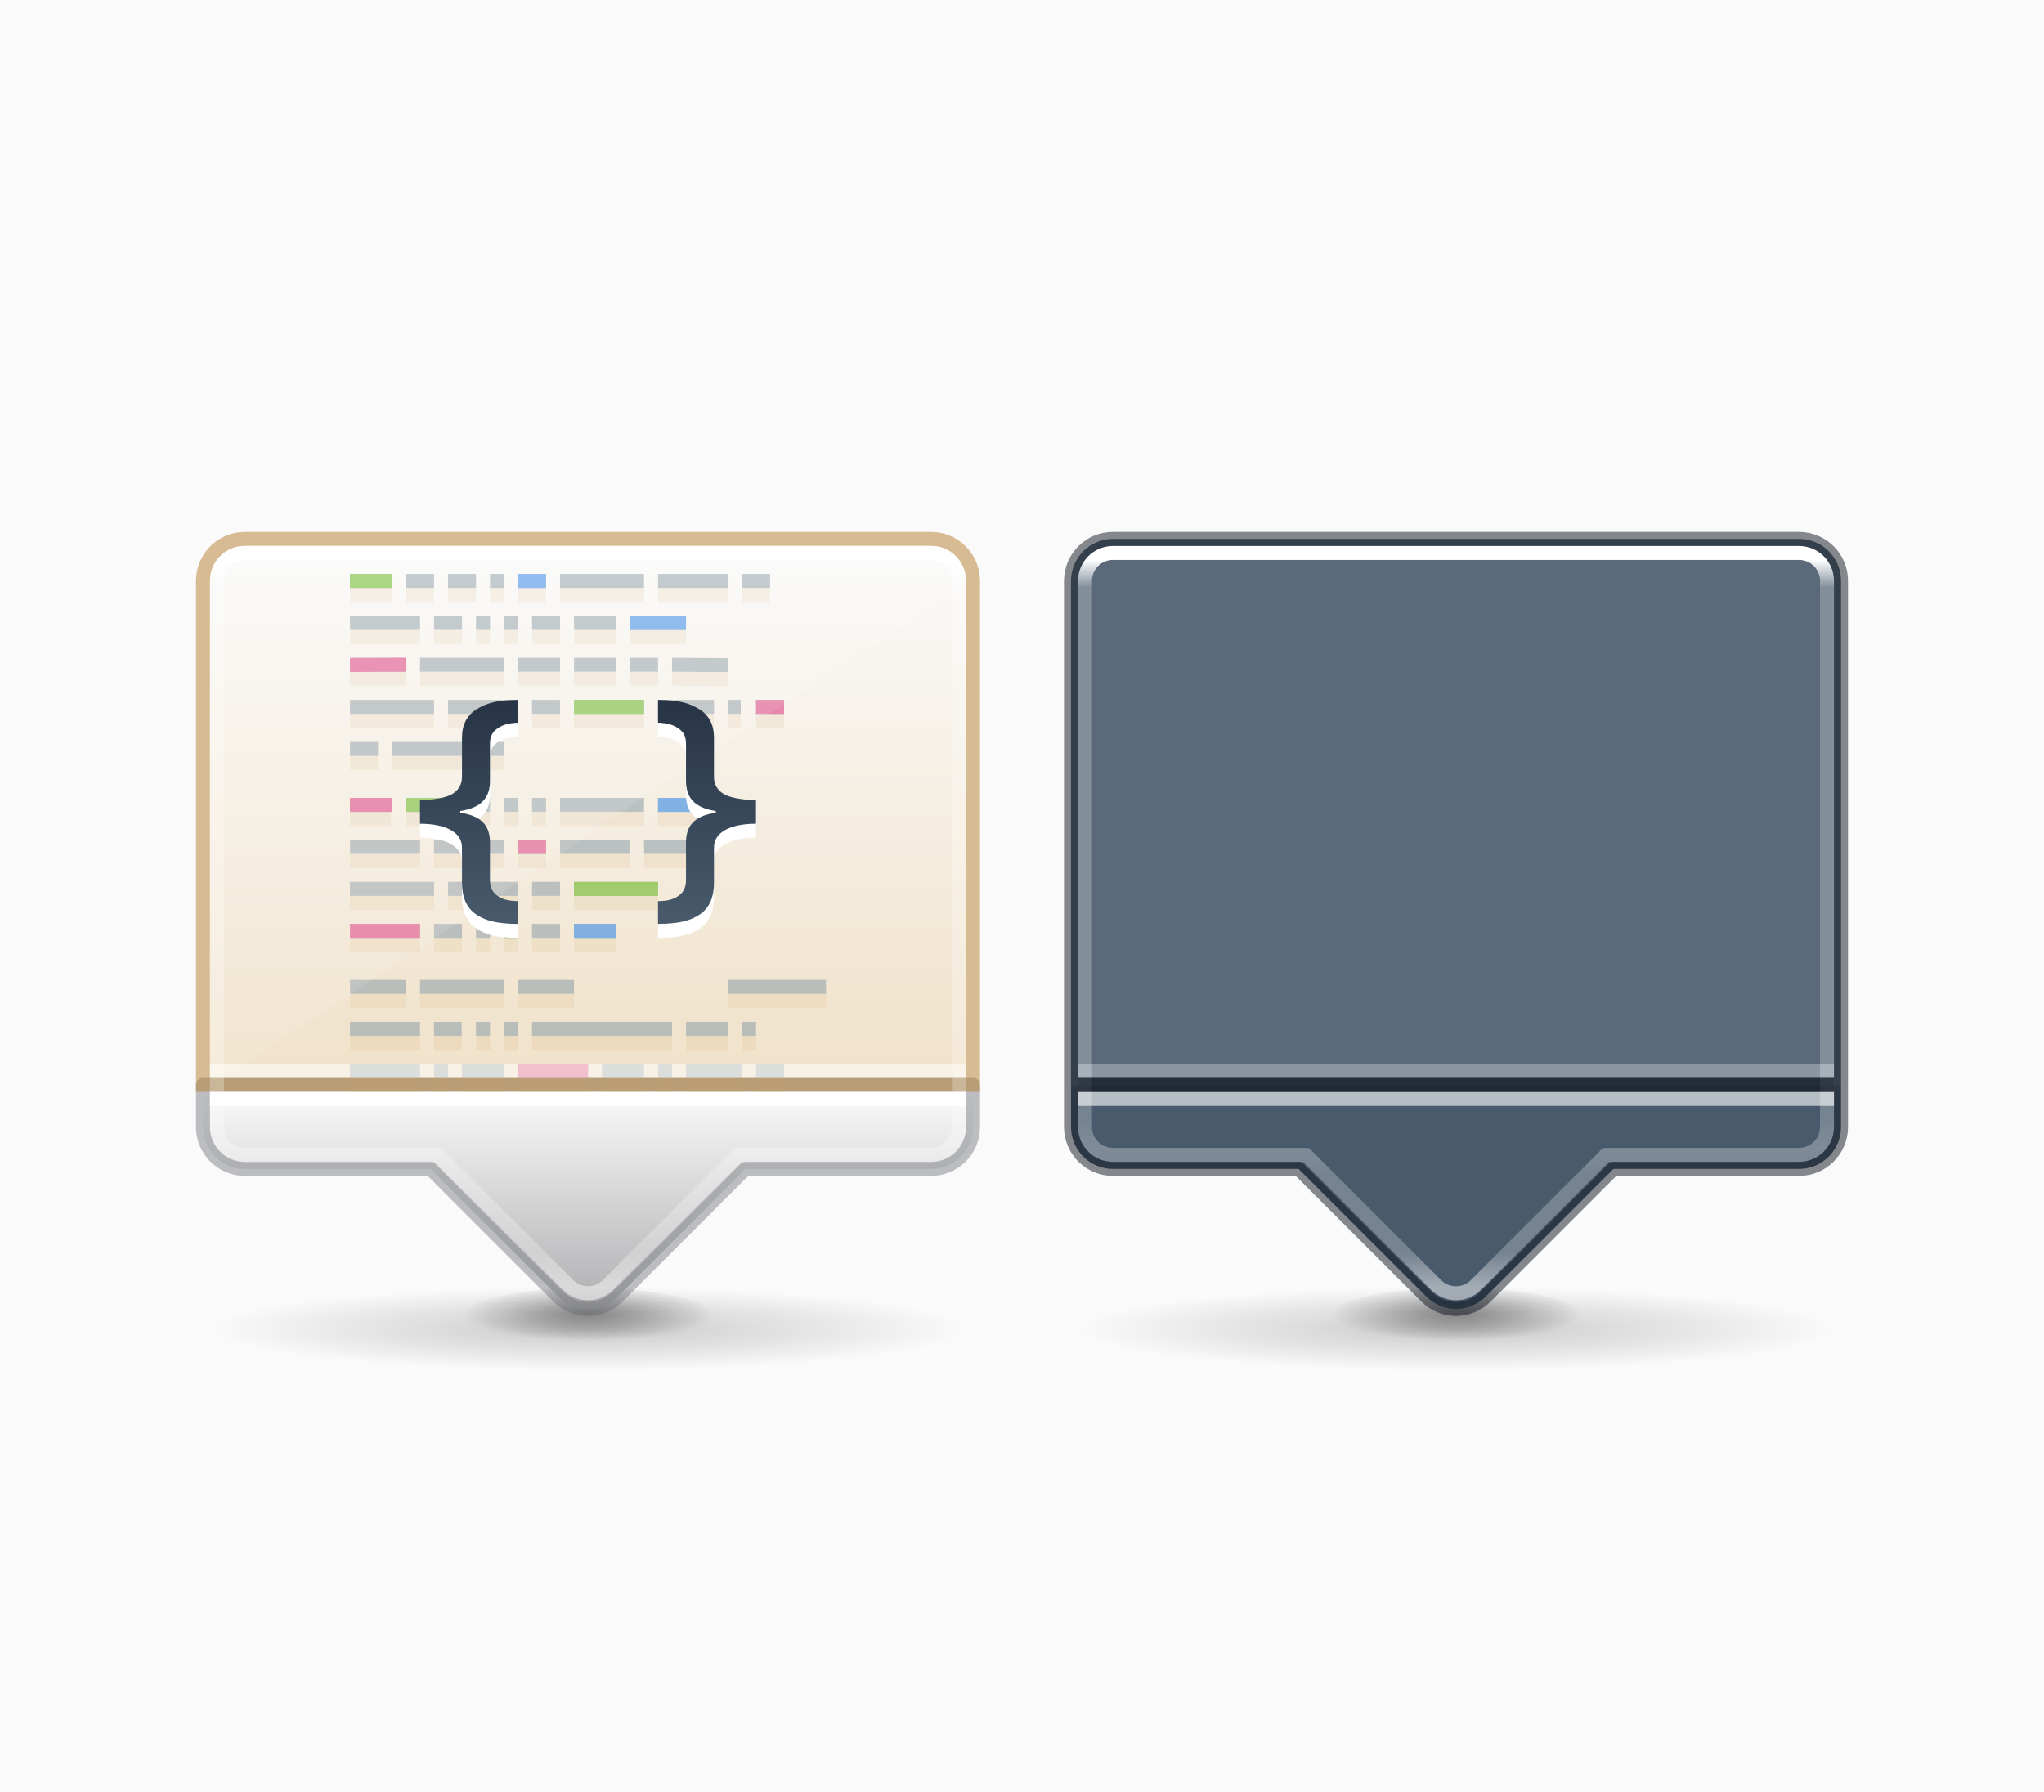 <?xml version="1.0" encoding="UTF-8" standalone="no"?>
<!-- Created with Inkscape (http://www.inkscape.org/) -->

<svg
   version="1.1"
   id="svg2"
   width="146"
   height="128"
   viewBox="0 0 146 128"
   sodipodi:docname="highlights-light.svg"
   inkscape:version="1.1 (c68e22c387, 2021-05-23)"
   inkscape:export-filename="/home/micahilbery/Projects/micahilbery.github.io/assets/images/edw/dark/highlighs-dark.png"
   inkscape:export-xdpi="288"
   inkscape:export-ydpi="288"
   xmlns:inkscape="http://www.inkscape.org/namespaces/inkscape"
   xmlns:sodipodi="http://sodipodi.sourceforge.net/DTD/sodipodi-0.dtd"
   xmlns:xlink="http://www.w3.org/1999/xlink"
   xmlns="http://www.w3.org/2000/svg"
   xmlns:svg="http://www.w3.org/2000/svg">
  <defs
     id="defs6">
    <linearGradient
       inkscape:collect="always"
       id="linearGradient9447">
      <stop
         style="stop-color:#000000;stop-opacity:1;"
         offset="0"
         id="stop9443" />
      <stop
         style="stop-color:#000000;stop-opacity:0;"
         offset="1"
         id="stop9445" />
    </linearGradient>
    <linearGradient
       id="linearGradient3373">
      <stop
         offset="0"
         style="stop-color:#95a3ab;stop-opacity:1"
         id="stop3365" />
      <stop
         offset="1"
         style="stop-color:#667885;stop-opacity:1"
         id="stop3371" />
    </linearGradient>
    <linearGradient
       id="linearGradient3075">
      <stop
         style="stop-color:#95a3ab;stop-opacity:1"
         offset="0"
         id="stop3071" />
      <stop
         style="stop-color:#667885;stop-opacity:1"
         offset="1"
         id="stop3073" />
    </linearGradient>
    <radialGradient
       cx="4.993"
       cy="43.5"
       r="2.5"
       fx="4.993"
       fy="43.5"
       id="radialGradient3013"
       xlink:href="#linearGradient3688-166-749"
       gradientUnits="userSpaceOnUse"
       gradientTransform="matrix(2.004,0,0,1.4,27.988,-17.4)" />
    <linearGradient
       id="linearGradient3688-166-749">
      <stop
         id="stop2883"
         style="stop-color:#181818;stop-opacity:1"
         offset="0" />
      <stop
         id="stop2885"
         style="stop-color:#181818;stop-opacity:0"
         offset="1" />
    </linearGradient>
    <radialGradient
       cx="4.993"
       cy="43.5"
       r="2.5"
       fx="4.993"
       fy="43.5"
       id="radialGradient3015"
       xlink:href="#linearGradient3688-166-749"
       gradientUnits="userSpaceOnUse"
       gradientTransform="matrix(2.004,0,0,1.4,-20.012,-104.4)" />
    <linearGradient
       x1="25.058"
       y1="47.028"
       x2="25.058"
       y2="39.999"
       id="linearGradient6647"
       xlink:href="#linearGradient3702-501-757"
       gradientUnits="userSpaceOnUse" />
    <linearGradient
       id="linearGradient3702-501-757">
      <stop
         id="stop2895"
         style="stop-color:#181818;stop-opacity:0"
         offset="0" />
      <stop
         id="stop2897"
         style="stop-color:#181818;stop-opacity:1"
         offset="0.5" />
      <stop
         id="stop2899"
         style="stop-color:#181818;stop-opacity:0"
         offset="1" />
    </linearGradient>
    <linearGradient
       xlink:href="#linearGradient3075"
       id="linearGradient856"
       x1="23.528"
       y1="6.083"
       x2="23.528"
       y2="44.233"
       gradientUnits="userSpaceOnUse" />
    <linearGradient
       id="linearGradient854">
      <stop
         style="stop-color:#ffa154;stop-opacity:1"
         offset="0"
         id="stop850" />
      <stop
         style="stop-color:#f37329;stop-opacity:1"
         offset="1"
         id="stop852" />
    </linearGradient>
    <linearGradient
       x1="39"
       y1="6"
       x2="39"
       y2="41.945"
       id="linearGradient3058"
       xlink:href="#linearGradient3924-1"
       gradientUnits="userSpaceOnUse"
       gradientTransform="translate(4e-6,1)" />
    <linearGradient
       id="linearGradient3924-1">
      <stop
         id="stop3926-3"
         style="stop-color:#ffffff;stop-opacity:1"
         offset="0" />
      <stop
         id="stop3928-91"
         style="stop-color:#ffffff;stop-opacity:0.235"
         offset="0.028" />
      <stop
         id="stop3930-6"
         style="stop-color:#ffffff;stop-opacity:0.157"
         offset="0.974" />
      <stop
         id="stop3932-6"
         style="stop-color:#ffffff;stop-opacity:0.392"
         offset="1" />
    </linearGradient>
    <radialGradient
       xlink:href="#linearGradient8838-4"
       id="radialGradient3300-8"
       gradientUnits="userSpaceOnUse"
       gradientTransform="matrix(0.382,7.5555777e-8,-1.8372241e-8,0.112,-5.925,36.336)"
       cx="99.189"
       cy="185.297"
       fx="99.189"
       fy="185.297"
       r="62.769" />
    <linearGradient
       id="linearGradient8838-4">
      <stop
         id="stop8840-4"
         style="stop-color:#000000;stop-opacity:1"
         offset="0" />
      <stop
         id="stop8842-8"
         style="stop-color:#000000;stop-opacity:0"
         offset="1" />
    </linearGradient>
    <radialGradient
       xlink:href="#linearGradient8838-4"
       id="radialGradient4192-6"
       gradientUnits="userSpaceOnUse"
       gradientTransform="matrix(0.255,5.3967361e-8,-1.2248161e-8,0.08,6.716,44.241)"
       cx="99.189"
       cy="185.297"
       fx="99.189"
       fy="185.297"
       r="62.769" />
    <radialGradient
       xlink:href="#linearGradient2867-449-88-871-390-598-476-591-434-148-57-177-3-8-8"
       id="radialGradient3543"
       gradientUnits="userSpaceOnUse"
       gradientTransform="matrix(0,5,-5.289,-1.3609237e-7,68.694,-17.99)"
       cx="1.198"
       cy="8.45"
       fx="1.198"
       fy="8.45"
       r="20" />
    <linearGradient
       id="linearGradient2867-449-88-871-390-598-476-591-434-148-57-177-3-8-8">
      <stop
         offset="0"
         style="stop-color:#90dbec;stop-opacity:1"
         id="stop3750-8-9-0" />
      <stop
         offset="0.262"
         style="stop-color:#42baea;stop-opacity:1"
         id="stop3752-3-2-2" />
      <stop
         offset="0.705"
         style="stop-color:#3689e6;stop-opacity:1"
         id="stop3754-7-2-2" />
      <stop
         offset="1"
         style="stop-color:#2b63a0;stop-opacity:1"
         id="stop3756-9-3-05" />
    </linearGradient>
    <linearGradient
       xlink:href="#linearGradient4011-8"
       id="linearGradient3540"
       gradientUnits="userSpaceOnUse"
       gradientTransform="matrix(1.054,0,0,1.054,-51.611,-2.728)"
       x1="71.204"
       y1="6.238"
       x2="71.204"
       y2="44.341" />
    <linearGradient
       id="linearGradient4011-8">
      <stop
         offset="0"
         style="stop-color:#ffffff;stop-opacity:1"
         id="stop4013-9" />
      <stop
         offset="0.508"
         style="stop-color:#ffffff;stop-opacity:0.235"
         id="stop4015-2" />
      <stop
         offset="0.835"
         style="stop-color:#ffffff;stop-opacity:0.157"
         id="stop4017-28" />
      <stop
         offset="1"
         style="stop-color:#ffffff;stop-opacity:0.392"
         id="stop4019-23" />
    </linearGradient>
    <linearGradient
       xlink:href="#linearGradient1115"
       id="linearGradient856-3"
       x1="24"
       y1="6"
       x2="24"
       y2="44"
       gradientUnits="userSpaceOnUse"
       gradientTransform="translate(204,98)" />
    <linearGradient
       id="linearGradient1115">
      <stop
         id="stop1111"
         offset="0"
         style="stop-color:#95a3ab;stop-opacity:1" />
      <stop
         id="stop1113"
         offset="1"
         style="stop-color:#667885;stop-opacity:1" />
    </linearGradient>
    <linearGradient
       xlink:href="#linearGradient1115-0"
       id="linearGradient856-32"
       x1="24"
       y1="32"
       x2="24"
       y2="44"
       gradientUnits="userSpaceOnUse" />
    <linearGradient
       id="linearGradient1115-0">
      <stop
         id="stop1111-6"
         offset="0"
         style="stop-color:#95a3ab;stop-opacity:1" />
      <stop
         id="stop1113-1"
         offset="1"
         style="stop-color:#485a6c;stop-opacity:1" />
    </linearGradient>
    <linearGradient
       xlink:href="#linearGradient1115-4"
       id="linearGradient856-7"
       x1="24"
       y1="32"
       x2="24"
       y2="44"
       gradientUnits="userSpaceOnUse" />
    <linearGradient
       id="linearGradient1115-4">
      <stop
         id="stop1111-4"
         offset="0"
         style="stop-color:#fafafa;stop-opacity:1" />
      <stop
         id="stop1113-3"
         offset="1"
         style="stop-color:#abacae;stop-opacity:1" />
    </linearGradient>
    <clipPath
       clipPathUnits="userSpaceOnUse"
       id="clipPath8030">
      <rect
         style="font-variation-settings:normal;opacity:1;vector-effect:none;fill:url(#linearGradient8034);fill-opacity:1;stroke:none;stroke-width:1;stroke-linecap:butt;stroke-linejoin:miter;stroke-miterlimit:4;stroke-dasharray:none;stroke-dashoffset:0;stroke-opacity:1;-inkscape-stroke:none;marker:none;stop-color:#000000;stop-opacity:1"
         id="rect8032"
         width="270"
         height="128"
         x="0"
         y="0" />
    </clipPath>
    <linearGradient
       inkscape:collect="always"
       xlink:href="#linearGradient1115-4"
       id="linearGradient8034"
       gradientUnits="userSpaceOnUse"
       gradientTransform="translate(80,73.987)"
       x1="24"
       y1="32"
       x2="24"
       y2="44" />
    <linearGradient
       inkscape:collect="always"
       id="linearGradient987">
      <stop
         style="stop-color:#ffffff;stop-opacity:1;"
         offset="0"
         id="stop983" />
      <stop
         style="stop-color:#ffffff;stop-opacity:0.25"
         offset="0.038"
         id="stop991" />
      <stop
         style="stop-color:#ffffff;stop-opacity:0.25"
         offset="0.769"
         id="stop993" />
      <stop
         style="stop-color:#ffffff;stop-opacity:0.3"
         offset="0.808"
         id="stop995" />
      <stop
         style="stop-color:#ffffff;stop-opacity:0.25"
         offset="0.846"
         id="stop997" />
      <stop
         style="stop-color:#ffffff;stop-opacity:0.25"
         offset="0.952"
         id="stop999" />
      <stop
         style="stop-color:#ffffff;stop-opacity:0.5"
         offset="1"
         id="stop985" />
    </linearGradient>
    <radialGradient
       inkscape:collect="always"
       xlink:href="#linearGradient9447"
       id="radialGradient2527"
       gradientUnits="userSpaceOnUse"
       gradientTransform="matrix(1.058,0,0,0.235,7.642,-63.769)"
       cx="32.5"
       cy="670.52"
       fx="32.5"
       fy="670.52"
       r="8.5" />
    <radialGradient
       inkscape:collect="always"
       xlink:href="#linearGradient9447"
       id="radialGradient2529"
       gradientUnits="userSpaceOnUse"
       gradientTransform="matrix(1,0,0,0.111,10,20.387)"
       cx="32"
       cy="671.52"
       fx="32"
       fy="671.52"
       r="27" />
    <linearGradient
       inkscape:collect="always"
       xlink:href="#linearGradient987"
       id="linearGradient2531"
       gradientUnits="userSpaceOnUse"
       gradientTransform="translate(10,34)"
       x1="32"
       y1="6"
       x2="32"
       y2="58" />
    <linearGradient
       inkscape:collect="always"
       xlink:href="#linearGradient916-2"
       id="linearGradient918-0"
       x1="32"
       y1="5"
       x2="32"
       y2="43"
       gradientUnits="userSpaceOnUse" />
    <linearGradient
       inkscape:collect="always"
       id="linearGradient916-2">
      <stop
         style="stop-color:#fafafa;stop-opacity:1"
         offset="0"
         id="stop912-3" />
      <stop
         style="stop-color:#efdfc4;stop-opacity:1"
         offset="1"
         id="stop914-7" />
    </linearGradient>
    <radialGradient
       inkscape:collect="always"
       xlink:href="#linearGradient9447"
       id="radialGradient1051"
       cx="32.5"
       cy="670.52"
       fx="32.5"
       fy="670.52"
       r="8.5"
       gradientTransform="matrix(1.058,0,0,0.235,-2.358,-97.769)"
       gradientUnits="userSpaceOnUse" />
    <linearGradient
       inkscape:collect="always"
       xlink:href="#linearGradient1115-4"
       id="linearGradient967-5"
       x1="32"
       y1="44"
       x2="32"
       y2="60"
       gradientUnits="userSpaceOnUse" />
    <radialGradient
       inkscape:collect="always"
       xlink:href="#linearGradient9447"
       id="radialGradient1061"
       cx="32"
       cy="671.52"
       fx="32"
       fy="671.52"
       r="27"
       gradientTransform="matrix(1,0,0,0.111,0,-13.613)"
       gradientUnits="userSpaceOnUse" />
    <linearGradient
       inkscape:collect="always"
       xlink:href="#linearGradient987"
       id="linearGradient989"
       x1="32"
       y1="6"
       x2="32"
       y2="58"
       gradientUnits="userSpaceOnUse" />
    <linearGradient
       inkscape:collect="always"
       xlink:href="#linearGradient1022"
       id="linearGradient1024"
       x1="32.5"
       y1="16"
       x2="32.5"
       y2="32"
       gradientUnits="userSpaceOnUse" />
    <linearGradient
       inkscape:collect="always"
       id="linearGradient1022">
      <stop
         style="stop-color:#273445;stop-opacity:1"
         offset="0"
         id="stop1018" />
      <stop
         style="stop-color:#485a6c;stop-opacity:1"
         offset="1"
         id="stop1020" />
    </linearGradient>
  </defs>
  <sodipodi:namedview
     id="namedview4"
     pagecolor="#ffffff"
     bordercolor="#666666"
     borderopacity="1.0"
     inkscape:pageshadow="2"
     inkscape:pageopacity="0.0"
     inkscape:pagecheckerboard="0"
     showgrid="true"
     inkscape:zoom="4"
     inkscape:cx="47"
     inkscape:cy="36.375"
     inkscape:window-width="2560"
     inkscape:window-height="1379"
     inkscape:window-x="1920"
     inkscape:window-y="30"
     inkscape:window-maximized="1"
     inkscape:current-layer="g8">
    <inkscape:grid
       type="xygrid"
       id="grid851"
       empspacing="4"
       visible="true"
       enabled="true" />
    <inkscape:grid
       type="xygrid"
       id="grid853"
       empspacing="2"
       spacingy="0.5"
       spacingx="0.5"
       dotted="true"
       enabled="true" />
  </sodipodi:namedview>
  <g
     inkscape:groupmode="layer"
     inkscape:label="Image"
     id="g8">
    <rect
       style="opacity:1;fill:#fafafa;fill-opacity:1;stroke:none;stroke-linecap:butt;stroke-linejoin:round;stroke-opacity:1;-inkscape-stroke:none;stop-color:#000000"
       id="rect10483"
       width="146"
       height="128"
       x="0"
       y="0" />
    <g
       id="g2525"
       transform="translate(62)">
      <ellipse
         style="opacity:0.4;fill:url(#radialGradient2527);fill-opacity:1;stroke:none;stroke-width:2;stroke-linecap:round;stroke-linejoin:round"
         id="ellipse2507"
         cx="42.011"
         cy="94"
         rx="8.989"
         ry="2" />
      <path
         id="path2509"
         style="fill:#485a6c;fill-opacity:1;stroke:none;stroke-linecap:round;stroke-linejoin:round"
         d="m 14.5,77.5 v 3 c 0,1.662 1.338,3 3,3 h 13.256 l 9.123,9.123 c 1.175,1.175 3.067,1.175 4.242,0 L 53.244,83.5 H 66.5 c 1.662,0 3,-1.338 3,-3 V 77.5 Z"
         sodipodi:nodetypes="csscsscsscc" />
      <ellipse
         style="opacity:0.2;fill:url(#radialGradient2529);fill-opacity:1;stroke:none;stroke-width:2;stroke-linecap:round;stroke-linejoin:round"
         id="ellipse2511"
         cx="42"
         cy="95"
         ry="3"
         rx="27" />
      <path
         id="path2513"
         style="opacity:0.9;fill:#485a6c;fill-opacity:1;stroke:none;stroke-opacity:0.996;stop-color:#000000"
         d="m 17.5,38.5 c -1.662,0 -3,1.338 -3,3 v 29.5 4 2.5 h 3 49 3 V 75 71 41.5 c 0,-1.662 -1.338,-3 -3,-3 z"
         sodipodi:nodetypes="ssccccccccsss" />
      <path
         style="opacity:0.6;fill:none;stroke:#ffffff;stroke-width:1px;stroke-linecap:butt;stroke-linejoin:miter;stroke-opacity:1"
         d="M 15,78.5 H 69"
         id="path2515"
         sodipodi:nodetypes="cc" />
      <path
         id="path2517"
         style="opacity:1;fill:none;fill-opacity:1;stroke:url(#linearGradient2531);stroke-linecap:round;stroke-linejoin:round"
         d="m 17.5,39.5 c -1.108,0 -2,0.892 -2,2 v 39 c 0,1.108 0.892,2 2,2 h 13.809 c 0.03,0.034 0.052,0.071 0.084,0.104 l 9.193,9.193 c 0.783,0.783 2.045,0.783 2.828,0 l 9.193,-9.193 c 0.032,-0.032 0.054,-0.07 0.084,-0.104 H 66.5 c 1.108,0 2,-0.892 2,-2 v -39 c 0,-1.108 -0.892,-2 -2,-2 z" />
      <path
         style="opacity:0.3;fill:none;stroke:#ffffff;stroke-width:1px;stroke-linecap:butt;stroke-linejoin:miter;stroke-opacity:1"
         d="M 15,76.5 H 69"
         id="path2519" />
      <path
         id="path2521"
         style="opacity:0.5;fill:none;stroke:#0e141f;stroke-width:1;stroke-linecap:round;stroke-linejoin:round"
         d="m 17.5,38.5 c -1.662,0 -3,1.338 -3,3 v 29.5 4 2.5 3 c 0,1.662 1.338,3 3,3 h 13.256 l 9.123,9.123 c 1.175,1.175 3.067,1.175 4.242,0 L 53.244,83.5 H 66.5 c 1.662,0 3,-1.338 3,-3 V 77.5 75 71 41.5 c 0,-1.662 -1.338,-3 -3,-3 z" />
      <path
         style="opacity:0.7;fill:none;stroke:#0e141f;stroke-width:1px;stroke-linecap:butt;stroke-linejoin:miter;stroke-opacity:1"
         d="M 15,77.5 H 69"
         id="path2523" />
    </g>
    <g
       id="g918"
       transform="translate(10,34)">
      <path
         id="rect1026"
         style="font-variation-settings:normal;opacity:0.9;vector-effect:none;fill:url(#linearGradient918-0);fill-opacity:1;stroke:none;stroke-width:1;stroke-linecap:butt;stroke-linejoin:miter;stroke-miterlimit:4;stroke-dasharray:none;stroke-dashoffset:0;stroke-opacity:0.996;stop-color:#000000;stop-opacity:1"
         d="M 7.5,5 C 6.115,5 5,6.115 5,7.5 v 30 3 2.5 h 2.5 49 2.5 v -2.5 -3 -30 C 59,6.115 57.885,5 56.5,5 Z" />
      <ellipse
         style="opacity:0.4;fill:url(#radialGradient1051);fill-opacity:1;stroke:none;stroke-width:2;stroke-linecap:round;stroke-linejoin:round"
         id="path1043"
         cx="32.011"
         cy="60"
         rx="8.989"
         ry="2" />
      <path
         id="rect944"
         style="fill:url(#linearGradient967-5);fill-opacity:1;stroke:none;stroke-linecap:round;stroke-linejoin:round"
         d="m 4.5,43.5 v 3 c 0,1.662 1.338,3 3,3 h 13.256 l 9.123,9.123 c 1.175,1.175 3.067,1.175 4.242,0 L 43.244,49.5 H 56.5 c 1.662,0 3,-1.338 3,-3 V 43.5 Z"
         sodipodi:nodetypes="csscsscsscc" />
      <path
         id="rect942"
         style="opacity:0.5;fill:none;stroke:#7e8087;stroke-width:1;stroke-linecap:round;stroke-linejoin:round"
         d="m 4.5,43.5 v 3 c 0,1.662 1.338,3 3,3 h 13.256 l 9.123,9.123 c 1.175,1.175 3.067,1.175 4.242,0 L 43.244,49.5 H 56.5 c 1.662,0 3,-1.338 3,-3 V 43.5 c -5.5,0 -48.5,0 -55,0 z"
         sodipodi:nodetypes="csscsscsscc" />
      <ellipse
         style="opacity:0.2;fill:url(#radialGradient1061);fill-opacity:1;stroke:none;stroke-width:2;stroke-linecap:round;stroke-linejoin:round"
         id="path1053"
         cx="32"
         cy="61"
         ry="3"
         rx="27" />
      <path
         id="path910-6"
         style="opacity:0.5;fill:none;stroke:#b6802e;stroke-opacity:0.996;stop-color:#000000"
         d="m 7.5,4.5 c -1.662,0 -3,1.338 -3,3 v 29.5 4 2.5 h 3 49 3 V 41 37 7.5 c 0,-1.662 -1.338,-3 -3,-3 z"
         sodipodi:nodetypes="ssccccccccsss" />
      <path
         style="opacity:1;fill:none;stroke:#ffffff;stroke-width:1px;stroke-linecap:butt;stroke-linejoin:miter;stroke-opacity:1"
         d="M 5,44.5 H 59"
         id="path883"
         sodipodi:nodetypes="cc" />
      <path
         id="rect955"
         style="opacity:1;fill:none;fill-opacity:1;stroke:url(#linearGradient989);stroke-linecap:round;stroke-linejoin:round"
         d="m 7.5,5.5 c -1.108,0 -2,0.892 -2,2 v 39 c 0,1.108 0.892,2 2,2 h 13.809 c 0.03,0.034 0.052,0.071 0.084,0.104 l 9.193,9.193 c 0.783,0.783 2.045,0.783 2.828,0 l 9.193,-9.193 c 0.032,-0.032 0.054,-0.07 0.084,-0.104 H 56.5 c 1.108,0 2,-0.892 2,-2 v -39 c 0,-1.108 -0.892,-2 -2,-2 z" />
      <g
         transform="translate(0.002,-3.5)"
         id="g4420-3"
         style="opacity:0.6">
        <path
           inkscape:connector-curvature="0"
           style="opacity:0.2;fill:none;stroke:#cfa25e;stroke-width:1px;stroke-linecap:butt;stroke-linejoin:miter;stroke-opacity:1"
           id="path15240-1"
           d="m 15,12 h 3 m 1,0 h 2 m 1,0 h 2 m 1,0 h 1 m 1,0 h 2 m 1,0 h 6 m 1,0 h 5 m 1,0 h 2 m -30,3 h 5 m 1,0 h 2 m 1,0 h 1 m 1,0 h 1 m 1,0 h 2 m 1,0 h 3 m 1,0 h 4 m -24,2.987 h 4 m 1,0 h 6 m 1,0 h 3 m 1,0 h 3 m 1,0 h 2 m 1,0 4,0.027 M 15,21 h 6 m 1,0 h 5 m 1,0 h 2 m 1,0 h 5 m 1,0 h 4 m 1,0 h 0.909 M 44,21 h 2 m -31,3 h 2 m 1,0 h 8 M 15,37 h 5 m 1,0 h 2 m 1,0 h 1 m 1,0 h 1 m 1,0 h 2 m 1,0 h 3 m -19,4 h 4 m 1,0 h 6 m 1,0 h 4 m 11,0 h 7 M 15,34 h 6 m 1,0 h 5 m 1,0 h 2 m 1,0 h 6 M 15,28 h 2.915 M 19,28 h 3 m 1,0 h 2 m 1,0 h 1 m 1,0 h 1 m 1,0 h 6 m 1,0 h 5 m -27,3 h 5 m 1,0 h 5 m 1,0 h 2 m 1,0 h 5 m 1,0 h 5 M 15,44 20,44 m 1,0 1.977,4.88e-4 M 24,44 h 1 m 1,0 h 1 m 1,0 h 10 m 1,0 h 3 m 1,0 h 1 m -23,3 h 1 m -7,0 h 5 m 3,0 h 3 m 1,0 h 5 m 1,0 h 3 m 1,0 h 1 m 1,0 h 4 m 1,0 h 2"
           sodipodi:nodetypes="cccccccccccccccccccccccccccccccccccccccccccccccccccccccccccccccccccccccccccccccccccccccccccccccccccccccccccccccccccccccccccccccccccccccccccccc" />
        <path
           inkscape:connector-curvature="0"
           style="opacity:1;fill:none;stroke:#95a3ab;stroke-width:1px;stroke-linecap:butt;stroke-linejoin:miter;stroke-opacity:1"
           id="path3715-6"
           d="m 15,11 h 3 m 1,0 h 2 m 1,0 h 2 m 1,0 h 1 m 1,0 h 2 m 1,0 h 6 m 1,0 h 5 m 1,0 h 2 m -30,3 h 5 m 1,0 h 2 m 1,0 h 1 m 1,0 h 1 m 1,0 h 2 m 1,0 h 3 m 1,0 h 4 m -24,2.987 h 4 m 1,0 h 6 m 1,0 h 3 m 1,0 h 3 m 1,0 h 2 m 1,0 4,0.027 M 15,20 h 6 m 1,0 h 5 m 1,0 h 2 m 1,0 h 5 m 1,0 h 4 m 1,0 h 0.909 M 44,20 h 2 m -31,3 h 2 m 1,0 h 8 M 15,36 h 5 m 1,0 h 2 m 1,0 h 1 m 1,0 h 1 m 1,0 h 2 m 1,0 h 3 m -19,4 h 4 m 1,0 h 6 m 1,0 h 4 m 11,0 h 7 M 15,33 h 6 m 1,0 h 5 m 1,0 h 2 m 1,0 h 6 M 15,27 h 2.915 M 19,27 h 3 m 1,0 h 2 m 1,0 h 1 m 1,0 h 1 m 1,0 h 6 m 1,0 h 5 m -27,3 h 5 m 1,0 h 5 m 1,0 h 2 m 1,0 h 5 m 1,0 h 5 M 15,43 20,43 m 1,0 1.977,4.88e-4 M 24,43 h 1 m 1,0 h 1 m 1,0 h 10 m 1,0 h 3 m 1,0 h 1 m -23,3 h 1 m -7,0 h 5 m 3,0 h 3 m 1,0 h 5 m 1,0 h 3 m 1,0 h 1 m 1,0 h 4 m 1,0 h 2"
           sodipodi:nodetypes="cccccccccccccccccccccccccccccccccccccccccccccccccccccccccccccccccccccccccccccccccccccccccccccccccccccccccccccccccccccccccccccccccccccccccccccc" />
        <path
           sodipodi:nodetypes="cccccccc"
           d="m 27,11 h 2 m 6,3 h 4 m -8,22 h 3 m 3,-9 h 5"
           id="path4383-7"
           style="opacity:1;fill:none;stroke:#3689e6;stroke-width:1px;stroke-linecap:butt;stroke-linejoin:miter;stroke-opacity:1"
           inkscape:connector-curvature="0" />
        <path
           sodipodi:nodetypes="cccccccccc"
           d="m 15,11 h 3 m 13,9 h 5 M 26,36 h 1 m 4,-3 h 6 M 19,27 h 3"
           id="path4381-5"
           style="opacity:1;fill:none;stroke:#68b723;stroke-width:1px;stroke-linecap:butt;stroke-linejoin:miter;stroke-opacity:1"
           inkscape:connector-curvature="0" />
        <path
           sodipodi:nodetypes="cccccccccccc"
           d="m 15,17 4,-0.013 M 44,20 h 2 M 15,36 h 5 m -5,-9 h 3 m 9,3 h 2 m -2,16 h 5"
           id="path4385-3"
           style="opacity:1;fill:none;stroke:#de3e80;stroke-width:1px;stroke-linecap:butt;stroke-linejoin:miter;stroke-opacity:1"
           inkscape:connector-curvature="0" />
      </g>
      <path
         id="path4517-2"
         d="m 37,17 c 1.445,1.4e-5 2.211,0.214 2.938,0.656 C 40.657,18.092 41,18.787 41,19.719 V 22.5 c 0,0.556 0.248,0.944 0.688,1.219 0.433,0.269 1.413,0.438 2.312,0.438 v 1.688 c -1.772,4e-6 -3,0.576 -3,1.688 v 2.531 c 0,1.022 -0.327,1.796 -1,2.25 -0.679,0.46 -1.461,0.676 -3,0.688 v -1.625 c 0.766,-0.012 1.16,-0.155 1.5,-0.406 C 38.84,30.718 39,30.365 39,29.875 v -2.688 c 0,-1.201 0.6,-1.91 2.125,-2.125 v -0.125 C 39.6,24.704 39,23.97 39,22.781 V 20.125 C 39,19.635 38.84,19.307 38.5,19.062 38.154,18.812 37.759,18.655 37,18.625 Z m -10,0 v 1.625 c -0.759,0.03 -1.154,0.187 -1.5,0.438 -0.34,0.245 -0.5,0.573 -0.5,1.062 v 2.656 c 0,1.189 -0.6,1.923 -2.125,2.156 v 0.125 C 24.4,25.278 25,25.987 25,27.188 v 2.688 c 0,0.49 0.16,0.843 0.5,1.094 0.34,0.251 0.734,0.394 1.5,0.406 V 33 c -1.539,-0.012 -2.321,-0.227 -3,-0.688 -0.673,-0.454 -1,-1.228 -1,-2.25 v -2.531 c 0,-1.111 -1.228,-1.687 -3,-1.688 v -1.688 c 0.899,6e-6 1.88,-0.169 2.312,-0.438 C 22.752,23.444 23,23.056 23,22.5 v -2.781 c 0,-0.932 0.343,-1.626 1.062,-2.062 C 24.789,17.214 25.555,17 27,17 Z"
         style="color:#000000;font-style:normal;font-variant:normal;font-weight:600;font-stretch:normal;font-size:19px;line-height:125%;font-family:'Open Sans';-inkscape-font-specification:'Open Sans Semi-Bold';text-align:start;letter-spacing:0px;word-spacing:0px;writing-mode:lr-tb;text-anchor:start;clip-rule:nonzero;display:inline;overflow:visible;visibility:visible;opacity:1;isolation:auto;mix-blend-mode:normal;color-interpolation:sRGB;color-interpolation-filters:linearRGB;solid-color:#000000;solid-opacity:1;fill:#ffffff;fill-opacity:1;fill-rule:nonzero;stroke:none;stroke-width:1;stroke-linecap:butt;stroke-linejoin:miter;stroke-miterlimit:4;stroke-dasharray:none;stroke-dashoffset:0;stroke-opacity:1;marker:none;color-rendering:auto;image-rendering:auto;shape-rendering:auto;text-rendering:auto;enable-background:accumulate" />
      <path
         id="path885-9"
         style="opacity:0.1;fill:#ffffff;fill-opacity:1;stroke:none;stroke-opacity:0.996;stop-color:#000000"
         d="M 7.5,5 C 6.115,5 5,6.115 5,7.5 v 33 c 0,0.413 0,2.066 0,2.5 0.405,0 0.675,0 1.014,0 C 29.257,27.657 37.538,21.658 59,7.824 V 7.5 C 59,6.115 57.885,5 56.5,5 Z"
         sodipodi:nodetypes="ssscccsss" />
      <path
         style="color:#000000;font-style:normal;font-variant:normal;font-weight:600;font-stretch:normal;font-size:19px;line-height:125%;font-family:'Open Sans';-inkscape-font-specification:'Open Sans Semi-Bold';text-align:start;letter-spacing:0px;word-spacing:0px;writing-mode:lr-tb;text-anchor:start;clip-rule:nonzero;display:inline;overflow:visible;visibility:visible;isolation:auto;mix-blend-mode:normal;color-interpolation:sRGB;color-interpolation-filters:linearRGB;solid-color:#000000;solid-opacity:1;fill:url(#linearGradient1024);fill-opacity:1;fill-rule:nonzero;stroke:none;stroke-width:1;stroke-linecap:butt;stroke-linejoin:miter;stroke-miterlimit:4;stroke-dasharray:none;stroke-dashoffset:0;stroke-opacity:1;marker:none;color-rendering:auto;image-rendering:auto;shape-rendering:auto;text-rendering:auto;enable-background:accumulate"
         d="m 27,16 c -1.445,1.4e-5 -2.211,0.214 -2.938,0.656 C 23.343,17.092 23,17.787 23,18.719 V 21.5 c 0,0.556 -0.248,0.944 -0.688,1.219 -0.433,0.269 -1.413,0.438 -2.312,0.438 v 1.688 c 1.772,4e-6 3,0.576 3,1.688 v 2.531 c 0,1.022 0.327,1.796 1,2.25 0.679,0.46 1.461,0.676 3,0.688 V 30.375 C 26.234,30.363 25.84,30.22 25.5,29.969 25.16,29.718 25,29.365 25,28.875 v -2.688 c 0,-1.201 -0.6,-1.91 -2.125,-2.125 v -0.125 C 24.4,23.704 25,22.97 25,21.781 V 19.125 c 0,-0.49 0.16,-0.818 0.5,-1.062 0.346,-0.251 0.741,-0.408 1.5,-0.438 z m 10,0 v 1.625 c 0.759,0.03 1.154,0.187 1.5,0.438 0.34,0.245 0.5,0.573 0.5,1.062 v 2.656 c 0,1.189 0.6,1.923 2.125,2.156 v 0.125 C 39.6,24.278 39,24.987 39,26.188 v 2.688 c 0,0.49 -0.16,0.843 -0.5,1.094 -0.34,0.251 -0.734,0.394 -1.5,0.406 V 32 c 1.539,-0.012 2.321,-0.227 3,-0.688 0.673,-0.454 1,-1.228 1,-2.25 v -2.531 c 0,-1.111 1.228,-1.687 3,-1.688 v -1.688 c -0.899,6e-6 -1.88,-0.169 -2.312,-0.438 C 41.248,22.444 41,22.056 41,21.5 V 18.719 C 41,17.787 40.657,17.092 39.938,16.656 39.211,16.214 38.445,16 37,16 Z"
         id="path3873-9-5-7-3" />
      <path
         style="opacity:0.5;fill:none;stroke:#ffffff;stroke-width:1px;stroke-linecap:butt;stroke-linejoin:miter;stroke-opacity:1"
         d="M 5,42.5 H 59"
         id="path1060" />
    </g>
  </g>
</svg>
